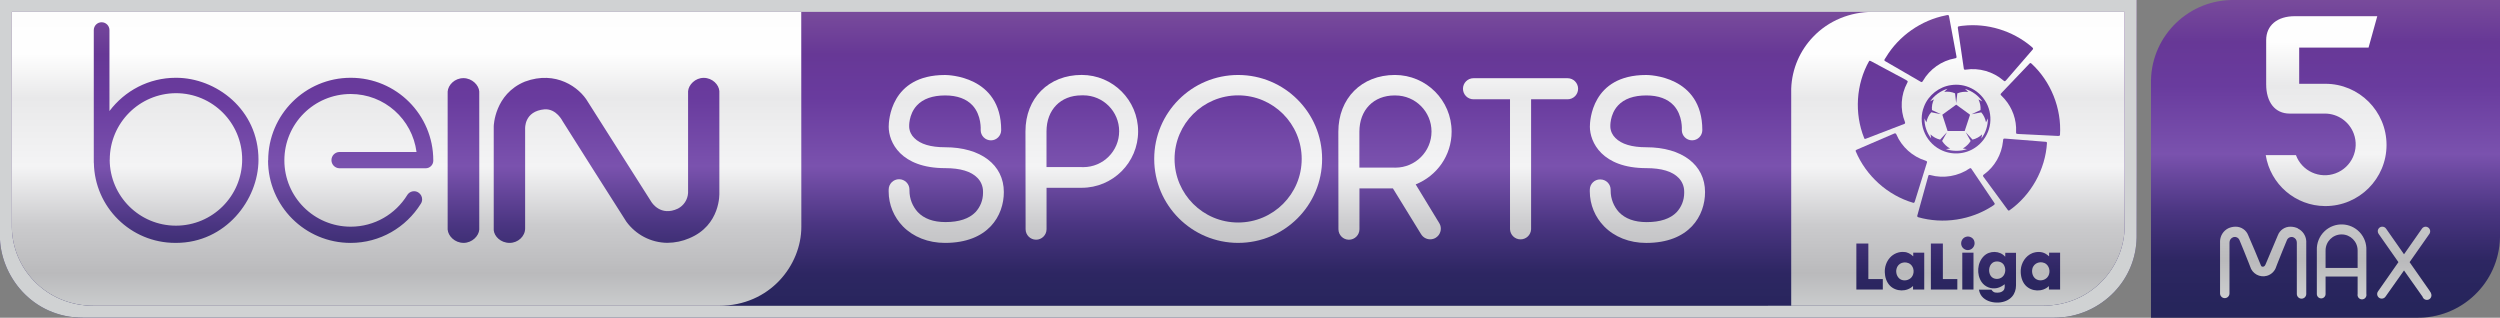<svg id="c" version="1.1" viewBox="0 0 286.22 36.375" xml:space="preserve" xmlns="http://www.w3.org/2000/svg" xmlns:xlink="http://www.w3.org/1999/xlink"><rect x="0" y="0" width="286.22" height="36.375" fill="#808080" stroke="none"/><defs id="d"><linearGradient id="a" x1="178.3" x2="178.3" y1="36.367" y2=".001" gradientUnits="userSpaceOnUse"><stop id="e" stop-color="#26255b" offset="0"/><stop id="f" stop-color="#2d2662" offset=".139"/><stop id="g" stop-color="#4a3581" offset=".291"/><stop id="h" stop-color="#7a52ae" offset=".476"/><stop id="i" stop-color="#693b9e" offset=".692"/><stop id="j" stop-color="#673896" offset=".83"/><stop id="k" stop-color="#7d509d" offset="1"/></linearGradient><linearGradient id="b" x1="178.3" x2="178.3" y1="36.367" y2=".001" gradientUnits="userSpaceOnUse"><stop id="l" stop-color="#d0d2d3" offset="0"/><stop id="m" stop-color="#bababc" offset=".139"/><stop id="n" stop-color="#cbcbcd" offset=".291"/><stop id="o" stop-color="#f4f4f5" offset=".476"/><stop id="p" stop-color="#e9e9ea" offset=".692"/><stop id="q" stop-color="#fefefe" offset=".83"/><stop id="r" stop-color="#fdfdfd" offset="1"/></linearGradient></defs>
<g id="s" transform="translate(156.32 -1.407)" stroke-width="1.137"><path id="t" d="m129.87 1.41h-30.32c-5.185-0.122-9.487 3.981-9.609 9.166 0 0.018-1e-3 0.036-1e-3 0.054v27.15h30.35c5.185 0.122 9.487-3.981 9.609-9.166 0-0.018 1e-3 -0.036 1e-3 -0.054v-27.15z" fill="url(#a)" style="font-variant-east_asian:normal"/><path id="u" d="m109.87 25c-3.385-0.021-6.257-2.488-6.79-5.83h3.46c0.679 1.827 2.711 2.758 4.539 2.079 1.827-0.679 2.758-2.711 2.079-4.539-0.511-1.375-1.82-2.291-3.288-2.3h-4.06c-1.66 0-2.68-1.29-2.68-3.35v-5.06c0-1.68 1.26-2.74 3.28-2.74h9.44l-1 3.6h-7.94v4.14h3c3.866 0 7 3.134 7 7s-3.134 7-7 7z" fill="url(#b)" style="font-variant-east_asian:normal"/><path id="v" d="m113.84 28c-1.072-1.145-2.869-1.204-4.014-0.132-0.606 0.568-0.933 1.372-0.896 2.202v5c0 0.276 0.224 0.5 0.5 0.5s0.5-0.224 0.5-0.5v-2h3.67v2c-0.056 0.276 0.123 0.545 0.399 0.6 0.276 0.056 0.545-0.123 0.601-0.4 0.013-0.066 0.013-0.135 0-0.201v-5c0.036-0.763-0.238-1.51-0.76-2.069zm-0.24 4.08h-3.67v-2c0-1.013 0.822-1.835 1.835-1.835s1.835 0.822 1.835 1.835zm8.29 2.69-2.34-3.35 2.27-3.24c0.16-0.245 0.092-0.573-0.153-0.734-0.082-0.054-0.178-0.084-0.277-0.086-0.173 1e-3 -0.334 0.087-0.43 0.23l-2.05 2.93-2.05-2.93c-0.096-0.143-0.257-0.229-0.43-0.23-0.287-3e-3 -0.522 0.228-0.525 0.515-1e-3 0.109 0.032 0.216 0.095 0.305l2.27 3.24-2.34 3.35c-0.166 0.237-0.107 0.564 0.13 0.73s0.564 0.107 0.73-0.13l2.12-3 2.12 3c0.083 0.276 0.374 0.433 0.65 0.35s0.433-0.374 0.35-0.65c-0.016-0.106-0.065-0.204-0.14-0.28zm-15.13-7.22c-0.263-0.122-0.55-0.187-0.84-0.19-0.65-0.01-1.235 0.39-1.46 1-0.22 0.52-1.33 3.15-1.39 3.29s-0.15 0.29-0.3 0.29-0.2 0-0.3-0.29-1.16-2.77-1.39-3.29c-0.225-0.61-0.81-1.01-1.46-1-0.29 2e-3 -0.577 0.066-0.84 0.19-0.549 0.28-0.904 0.834-0.93 1.45v6c0 0.298 0.242 0.54 0.54 0.54s0.54-0.242 0.54-0.54v-5.81c-0.01-0.273 0.155-0.522 0.41-0.62 0.298-0.108 0.628 0.043 0.74 0.34 0.18 0.45 0.79 1.89 1.11 2.74l0.1 0.26c0.237 0.828 1.1 1.308 1.928 1.072 0.518-0.148 0.923-0.553 1.072-1.072l0.1-0.26c0.32-0.85 0.93-2.29 1.11-2.74 0.112-0.291 0.435-0.442 0.73-0.34 0.255 0.098 0.42 0.347 0.41 0.62v5.87c0 0.298 0.242 0.54 0.54 0.54s0.54-0.242 0.54-0.54v-6.06c-0.039-0.615-0.406-1.161-0.96-1.43z" fill="url(#b)" style="font-variant-east_asian:normal"/></g>
<g id="w" transform="translate(-.015 8e-6)"><path id="x" d="m244.63 0.001v27.173c-0.031 2.437-1.002 4.639-2.57 6.268l2e-3 -0.003c-1.742 1.812-4.186 2.937-6.893 2.937h-225.62c-5.898 0-9.549-4.864-9.549-9.396v-26.979z" fill="url(#a)" stroke-width="1.137"/><g id="y" fill="url(#b)" stroke-width="1.137"><path id="z" d="m214.48 1.357c-2.68 0-5.124 1.017-6.883 2.861-1.49 1.55-2.428 3.636-2.51 5.94v24.847l28.74 2.19e-4c5.826 0 9.431-4.633 9.431-9.047l-5e-3 -24.601z"/><path id="aa" d="m1.369 1.361v24.627c0.031 2.393 0.986 4.56 2.524 6.16l0.005 0.005c1.761 1.842 4.199 2.857 6.877 2.857h71.553c5.825 0 9.431-4.633 9.431-9.047l-0.011-24.601z"/></g><g id="ab" fill="url(#b)" stroke-width="1.137"><path id="ac" d="m118.63 27.443c0.664 0 1.201-0.538 1.202-1.2v-4.744h4.024c3.567 0 6.46-2.892 6.46-6.46s-2.892-6.46-6.46-6.46c-3.79 0-6.438 2.658-6.438 6.46l0.016 11.195v8e-3c0 0.661 0.535 1.198 1.196 1.2zm5.205-16.525c0.06-0.003 0.13-0.004 0.2-0.004 2.271 0 4.111 1.84 4.111 4.111s-1.84 4.111-4.111 4.111c-0.07 0-0.141-0.002-0.21-0.006h0.01-4.007v-4.089c0-2.466 1.609-4.123 4.007-4.123z"/><path id="ad" d="m108.24 19.25c1.724 0 2.962 0.374 3.676 1.111 0.399 0.402 0.644 0.957 0.644 1.568 0 0.019 0 0.04-1e-3 0.059v-0.003c1e-3 0.031 1e-3 0.067 1e-3 0.102 0 0.85-0.327 1.624-0.863 2.201l2e-3 -0.002c-0.732 0.753-1.885 1.138-3.425 1.138h-0.024c-1.385 0-2.455-0.392-3.17-1.153-0.585-0.647-0.943-1.509-0.943-2.455 0-0.037 1e-3 -0.075 1e-3 -0.113v0.006c0-0.657-0.533-1.19-1.19-1.19s-1.19 0.533-1.19 1.19c-2e-3 0.056-3e-3 0.122-3e-3 0.188 0 1.558 0.618 2.972 1.623 4.01l-1e-3 -0.001c1.198 1.227 2.915 1.903 4.831 1.903 4.972 0 6.736-3.132 6.736-5.82 0-3.116-2.642-5.131-6.726-5.131-1.648 0-2.831-0.355-3.523-1.054-0.339-0.32-0.558-0.765-0.588-1.259v-0.006c0-0.014-0.09-1.419 0.881-2.465 0.707-0.761 1.802-1.147 3.248-1.147 1.371 0 2.425 0.392 3.122 1.138 1.057 1.147 0.934 2.793 0.934 2.829 0 0.649 0.526 1.174 1.174 1.174s1.174-0.526 1.174-1.174c0-6.235-6.151-6.307-6.411-6.307h-0.032c-6.253 0-6.435 5.309-6.435 5.914-6e-3 1.764 1.358 4.749 6.473 4.749z"/><path id="ae" d="m183.22 20.542h-0.016c-0.644 0-1.168 0.519-1.174 1.163v0.001c-2e-3 0.056-3e-3 0.122-3e-3 0.186 0 1.562 0.621 2.978 1.63 4.015l-1e-3 -0.001c1.196 1.227 2.91 1.905 4.829 1.905 4.972 0 6.738-3.132 6.738-5.822 0-3.116-2.642-5.131-6.732-5.131-1.645 0-2.829-0.355-3.523-1.055-0.339-0.322-0.558-0.765-0.588-1.259v-0.006c0-0.014-0.092-1.419 0.881-2.465 0.707-0.761 1.801-1.147 3.248-1.147 1.371 0 2.428 0.392 3.122 1.138 1.057 1.147 0.935 2.793 0.932 2.826 0 0.649 0.526 1.174 1.174 1.174s1.174-0.526 1.174-1.174c0-6.235-6.151-6.305-6.413-6.305h-0.029c-6.251 0-6.432 5.307-6.432 5.914 0 1.762 1.371 4.75 6.478 4.75 1.725 0 2.962 0.374 3.676 1.111 0.399 0.403 0.644 0.959 0.644 1.572 0 0.019 0 0.037-1e-3 0.056v-0.002c1e-3 0.03 1e-3 0.065 1e-3 0.1 0 0.851-0.327 1.625-0.863 2.205l2e-3 -0.002c-0.728 0.753-1.881 1.138-3.422 1.138h-0.027c-1.387 0-2.451-0.392-3.17-1.153-0.584-0.649-0.941-1.513-0.941-2.458 0-0.036 0-0.073 1e-3 -0.109v0.006c-3e-3 -0.647-0.527-1.169-1.174-1.169h-0.023 1e-3z"/><path id="af" d="m168.72 11.368h4.173v14.878c0.027 0.646 0.557 1.159 1.207 1.159s1.18-0.514 1.207-1.157v-14.88h4.175c0.666 0 1.207-0.54 1.207-1.207 0-0.667-0.54-1.207-1.207-1.207h-10.767c-0.666 0-1.207 0.54-1.207 1.207 0 0.667 0.54 1.207 1.207 1.207z"/><path id="ag" d="m141.77 27.807c5.308 0 9.611-4.303 9.611-9.611 0-5.309-4.303-9.611-9.611-9.611s-9.611 4.303-9.611 9.611v0.004c7e-3 5.305 4.306 9.603 9.611 9.608zm0-16.889c4.017 0.002 7.274 3.259 7.274 7.278 0 4.02-3.258 7.278-7.278 7.278-4.019 0-7.276-3.256-7.278-7.274 1e-3 -4.021 3.26-7.281 7.281-7.282z"/><path id="ah" d="m154.45 27.446c0.664 0 1.202-0.536 1.206-1.2v-4.673h3.833l3.206 5.213c0.215 0.369 0.609 0.614 1.059 0.614 0.223 0 0.431-0.059 0.61-0.163l-6e-3 0.003c0.28-0.163 0.485-0.426 0.569-0.739l2e-3 -0.009c0.027-0.095 0.043-0.205 0.043-0.317 0-0.223-0.061-0.432-0.167-0.61l3e-3 0.006-2.715-4.46c2.43-0.974 4.114-3.311 4.114-6.039 0-3.584-2.905-6.489-6.489-6.489h-3e-3c-3.812 0-6.476 2.674-6.476 6.503l0.011 11.158c2e-3 0.661 0.536 1.198 1.198 1.202zm5.235-16.516c0.027-0.001 0.058-0.001 0.09-0.001 2.282 0 4.132 1.85 4.132 4.132s-1.85 4.132-4.132 4.132c-0.032 0-0.064 0-0.094-0.001h5e-3 -4.037v-4.111c0-2.488 1.621-4.154 4.037-4.154z"/></g><path id="ai" d="m30.719 18.356c0-5.22 4.231-9.451 9.451-9.451s9.451 4.231 9.451 9.451c0 0.011 0.001 0.024 0.001 0.037 0 0.482-0.391 0.873-0.873 0.873-0.022 0-0.043-0.001-0.065-0.002h0.002-9.835c-0.495-0.024-0.889-0.431-0.889-0.931s0.393-0.907 0.886-0.931h8.854c-0.491-3.764-3.676-6.64-7.535-6.64-4.195 0-7.595 3.4-7.595 7.595s3.4 7.595 7.595 7.595c2.733 0 5.129-1.443 6.466-3.609l0.019-0.033c0.133-0.203 0.34-0.349 0.581-0.4l0.006-0.001c0.055-0.011 0.117-0.018 0.182-0.018 0.19 0 0.367 0.059 0.511 0.159l-0.003-0.002c0.252 0.167 0.417 0.45 0.417 0.772 0 0.188-0.056 0.361-0.151 0.506l0.002-0.003c-1.693 2.709-4.66 4.486-8.042 4.486-5.22 0-9.451-4.231-9.451-9.451v-0.003zm-19.967 0.276v-15.187c0-0.495 0.401-0.897 0.897-0.897s0.897 0.401 0.897 0.897v9.269c1.75-2.323 4.504-3.809 7.604-3.809h0.032-0.001c4.533 0 9.427 3.588 9.427 9.386 0 4.596-3.786 9.516-9.427 9.516h-0.101c-5.096 0-9.237-4.091-9.319-9.168v-8e-3zm1.821-0.339c0.024 4.171 3.409 7.543 7.584 7.543 4.188 0 7.584-3.396 7.584-7.584s-3.396-7.584-7.584-7.584h-0.002c-4.188 0.023-7.573 3.422-7.573 7.613v0.01zm45.788 9.516c0.965 0 1.775-0.759 1.775-1.655v-11.379c0-0.084-0.122-2.048 2.23-2.26 1.371-0.078 2.049 1.347 2.07 1.371 0.272 0.444 6.619 10.469 7.289 11.493 1.069 1.46 2.772 2.404 4.695 2.422h0.003c0.893-8e-3 1.74-0.194 2.51-0.525l-0.042 0.016c3.661-1.49 3.484-5.189 3.482-5.216v-11.653c-0.059-0.726-0.783-1.506-1.791-1.509-0.979 0-1.736 0.8-1.791 1.533v11.649c-0.048 0.777-0.502 1.44-1.151 1.78l-0.011 0.006c-1.983 0.941-2.999-0.699-3.042-0.772l-7.264-11.444c-0.956-1.656-3.663-3.642-7.215-2.322-3.482 1.431-3.566 5.089-3.566 5.121v11.892c0.068 0.697 0.78 1.449 1.829 1.452zm-5.286 0c1.002 0 1.762-0.805 1.81-1.523v-15.819c-0.053-0.716-0.808-1.515-1.81-1.521-1.01 0-1.752 0.783-1.809 1.536v15.803c0.062 0.732 0.805 1.515 1.815 1.521z" fill="url(#a)" stroke-width="1.137"/><g id="aj" fill="url(#a)" stroke-width=".113"><g id="ak"><path id="al" class="st0" d="m215.82 6.988c1.361 0.794 2.734 1.588 4.107 2.382 0.102 0.079 0.204-0.023 0.25-0.125 0.771-1.327 2.133-2.292 3.653-2.564 0.113 0 0.227-0.079 0.182-0.204-0.284-1.543-0.579-3.097-0.862-4.64-0.034-0.182-0.238-0.102-0.352-0.079-2.836 0.556-5.4 2.348-6.886 4.833-0.079 0.125-0.25 0.295-0.091 0.397z"/><path id="am" class="st1" d="m224.85 7.872c0.011 0.113 0.136 0.125 0.227 0.102 1.52-0.238 3.12 0.227 4.288 1.225 0.057 0.045 0.125 0.125 0.204 0.091 0.068-0.034 0.113-0.102 0.159-0.147 0.998-1.157 2.008-2.314 3.006-3.472 0.136-0.147-0.079-0.261-0.17-0.352-2.144-1.804-5.026-2.689-7.817-2.371-0.17 0.023-0.352 0.034-0.522 0.079-0.079 0.045-0.068 0.136-0.057 0.216z"/><path id="an" class="st2" d="m213.63 15.882c1.464-0.567 2.927-1.123 4.391-1.69 0.125-0.023 0.125-0.159 0.079-0.25-0.567-1.429-0.465-3.097 0.261-4.436 0.034-0.068 0.091-0.147 0.045-0.227-0.068-0.068-0.159-0.102-0.238-0.159-1.316-0.703-2.621-1.407-3.937-2.11-0.068-0.034-0.147-0.079-0.216-0.034-1.509 2.655-1.713 6.002-0.579 8.826 0.011 0.102 0.113 0.125 0.193 0.079z"/><path id="ao" class="st3" d="m235.86 15.451c0.193-3.041-1.044-6.138-3.29-8.191-0.068-0.057-0.125-0.057-0.193 0.011-1.078 1.123-2.144 2.258-3.222 3.381-0.057 0.057-0.125 0.136-0.079 0.216 0.136 0.159 0.306 0.295 0.442 0.465 0.896 1.021 1.384 2.394 1.316 3.755 0 0.079-0.023 0.193 0.068 0.227 0.125 0.034 0.261 0.023 0.386 0.034 1.452 0.068 2.904 0.136 4.356 0.216 0.091 0 0.204-0.011 0.216-0.113z"/><g id="ap"><path id="aq" class="st4" d="m222.12 17.107c1.248 0.681 2.859 0.601 4.027-0.204 0.749-0.499 1.316-1.259 1.577-2.122 0.272-0.874 0.216-1.849-0.147-2.7-0.363-0.84-1.032-1.554-1.849-1.963-0.715-0.363-1.543-0.499-2.337-0.374-1.361 0.182-2.587 1.146-3.086 2.428-0.363 0.885-0.374 1.906-0.034 2.814 0.329 0.908 0.998 1.679 1.849 2.122zm-1.77-3.562c0.057 0.159 0.125 0.306 0.216 0.454 0.079-0.42 0.261-0.828 0.556-1.146 0.363 0.068 0.726 0.159 1.101 0.216-0.34-0.159-0.681-0.306-1.021-0.465-0.045-0.42 0.045-0.851 0.227-1.225-0.159 0.068-0.306 0.159-0.442 0.238 0.476-0.692 1.191-1.214 1.997-1.452-0.136 0.113-0.261 0.227-0.386 0.352 0.42-0.057 0.862 0 1.248 0.17 0.045 0.374 0.079 0.749 0.125 1.123 0.057-0.374 0.079-0.749 0.136-1.123 0.397-0.159 0.828-0.216 1.248-0.159-0.125-0.125-0.25-0.238-0.374-0.352 0.805 0.238 1.52 0.749 1.985 1.441-0.147-0.091-0.295-0.17-0.442-0.238 0.182 0.374 0.272 0.805 0.238 1.225-0.34 0.159-0.692 0.306-1.021 0.476 0.363-0.068 0.737-0.147 1.101-0.216 0.284 0.318 0.465 0.726 0.545 1.146 0.079-0.147 0.147-0.295 0.216-0.454 0.011 0.828-0.25 1.645-0.749 2.303 0.034-0.159 0.068-0.318 0.091-0.476-0.306 0.295-0.681 0.499-1.101 0.601-0.261-0.284-0.511-0.567-0.771-0.84 0.17 0.34 0.374 0.658 0.556 0.998-0.216 0.363-0.545 0.647-0.896 0.862 0.159 0.034 0.318 0.057 0.476 0.068-0.771 0.261-1.634 0.261-2.417 0 0.159-0.011 0.318-0.034 0.488-0.068-0.374-0.204-0.692-0.499-0.919-0.862 0.182-0.329 0.374-0.658 0.556-0.998-0.272 0.272-0.522 0.567-0.783 0.84-0.408-0.091-0.794-0.306-1.101-0.601 0.023 0.159 0.057 0.306 0.079 0.465-0.522-0.669-0.794-1.486-0.76-2.303z"/><path id="ar" class="st4" d="m224.95 14.997c0.204-0.624 0.408-1.248 0.613-1.861-0.533-0.386-1.055-0.771-1.588-1.157-0.533 0.386-1.055 0.771-1.588 1.157 0.204 0.624 0.408 1.248 0.601 1.861z"/></g><path id="as" class="st6" d="m219.07 23.222c0.102 0.034 0.147-0.091 0.17-0.159 0.465-1.486 0.93-2.972 1.395-4.47 0.045-0.125-0.091-0.17-0.182-0.204-1.475-0.454-2.723-1.577-3.324-2.995-0.034-0.136-0.182-0.159-0.284-0.091-1.418 0.613-2.836 1.225-4.266 1.838-0.068 0.023-0.136 0.079-0.113 0.159 1.18 2.836 3.676 5.071 6.603 5.922z"/><path id="at" class="st7" d="m230.07 24.084c2.485-1.758 4.118-4.674 4.3-7.726 0-0.079-0.079-0.125-0.159-0.125-1.486-0.125-2.972-0.227-4.459-0.352-0.102 0-0.216-0.023-0.318-0.011-0.113 0.057-0.068 0.216-0.102 0.318-0.147 1.486-0.953 2.904-2.167 3.778-0.091 0.045-0.17 0.17-0.079 0.261 0.919 1.259 1.849 2.519 2.768 3.767 0.045 0.079 0.136 0.159 0.216 0.091z"/><path id="au" class="st8" d="m219.62 24.867c2.859 0.817 6.058 0.329 8.543-1.305 0.091-0.068 0.284-0.147 0.204-0.295-0.874-1.305-1.747-2.609-2.632-3.914-0.034-0.079-0.147-0.147-0.227-0.068-1.293 0.885-2.972 1.18-4.493 0.76-0.102-0.045-0.238-0.011-0.238 0.113-0.42 1.498-0.828 3.006-1.248 4.504-0.034 0.079 0 0.182 0.091 0.204z"/></g><path id="av" class="st5" d="m225.06 27.125c-0.397 0.125-0.613 0.601-0.476 0.987 0.113 0.363 0.533 0.601 0.896 0.499 0.408-0.079 0.692-0.545 0.579-0.953-0.079-0.431-0.59-0.692-0.998-0.533zm-11.141 0.76h-1.373v5.264h3.029v-1.203h-1.656zm8.531 0h-1.373v5.264h3.029v-1.203h-1.656zm-3.392 1.044v0.42c-0.295-0.272-0.647-0.488-1.055-0.499-0.601-0.057-1.214 0.204-1.611 0.647-0.408 0.454-0.613 1.066-0.59 1.668 0.011 0.556 0.193 1.135 0.59 1.543 0.692 0.703 1.94 0.726 2.643 0.034v0.408h1.282v-4.22c-0.408-0.011-0.84 0-1.259 0zm-0.193 2.814c-0.306 0.363-0.896 0.476-1.305 0.216-0.374-0.25-0.522-0.749-0.42-1.169 0.068-0.318 0.306-0.59 0.613-0.692 0.329-0.113 0.726-0.057 0.998 0.17 0.42 0.352 0.465 1.055 0.113 1.475zm10.721-2.348c-0.601-0.715-1.792-0.726-2.439-0.079-0.771 0.76-0.862 2.087-0.261 2.972 0.374 0.556 1.101 0.84 1.758 0.692 0.329-0.068 0.624-0.238 0.885-0.442 0 0.238 0.034 0.511-0.136 0.703-0.238 0.261-0.613 0.295-0.942 0.25-0.193-0.023-0.34-0.17-0.442-0.329h-1.429c0.057 0.363 0.227 0.703 0.499 0.942 0.476 0.42 1.146 0.567 1.77 0.533 0.567-0.034 1.157-0.25 1.532-0.692 0.295-0.34 0.442-0.805 0.442-1.259v-3.744h-1.225c-0.011 0.136-0.011 0.295-0.011 0.454zm-0.295 2.28c-0.363 0.363-1.066 0.352-1.361-0.091-0.352-0.511-0.204-1.418 0.442-1.611 0.363-0.102 0.794 0 1.021 0.295 0.295 0.42 0.272 1.055-0.102 1.407zm5.321-2.326c-0.125-0.102-0.238-0.204-0.374-0.284-0.465-0.284-1.055-0.272-1.554-0.079-0.76 0.306-1.259 1.101-1.316 1.906-0.034 0.635 0.113 1.316 0.545 1.781 0.681 0.737 1.963 0.783 2.677 0.079v0.397h1.282v-4.22h-1.259zm-0.204 2.405c-0.329 0.374-0.942 0.465-1.35 0.159-0.34-0.261-0.454-0.737-0.363-1.135 0.068-0.329 0.318-0.601 0.647-0.703 0.318-0.102 0.692-0.045 0.953 0.17 0.431 0.363 0.488 1.089 0.113 1.509zm-9.734 1.395h1.282v-4.22h-1.282z"/></g><path id="aw" d="m0.001-6.4e-5v26.979c0 4.532 3.649 9.396 9.547 9.396h225.62c2.707 0 5.151-1.126 6.893-2.938 1.565-1.628 2.538-3.829 2.568-6.264v-27.174zm243.25 1.357 6e-3 24.6c0 4.414-3.606 9.049-9.432 9.049l-223.05 0.004c-2.678 2e-6 -5.114-1.016-6.875-2.857l-0.006-0.004c-1.537-1.6-2.493-3.767-2.523-6.16v-24.627z" fill="#d0d2d3" stroke-width="1.137"/></g></svg>

